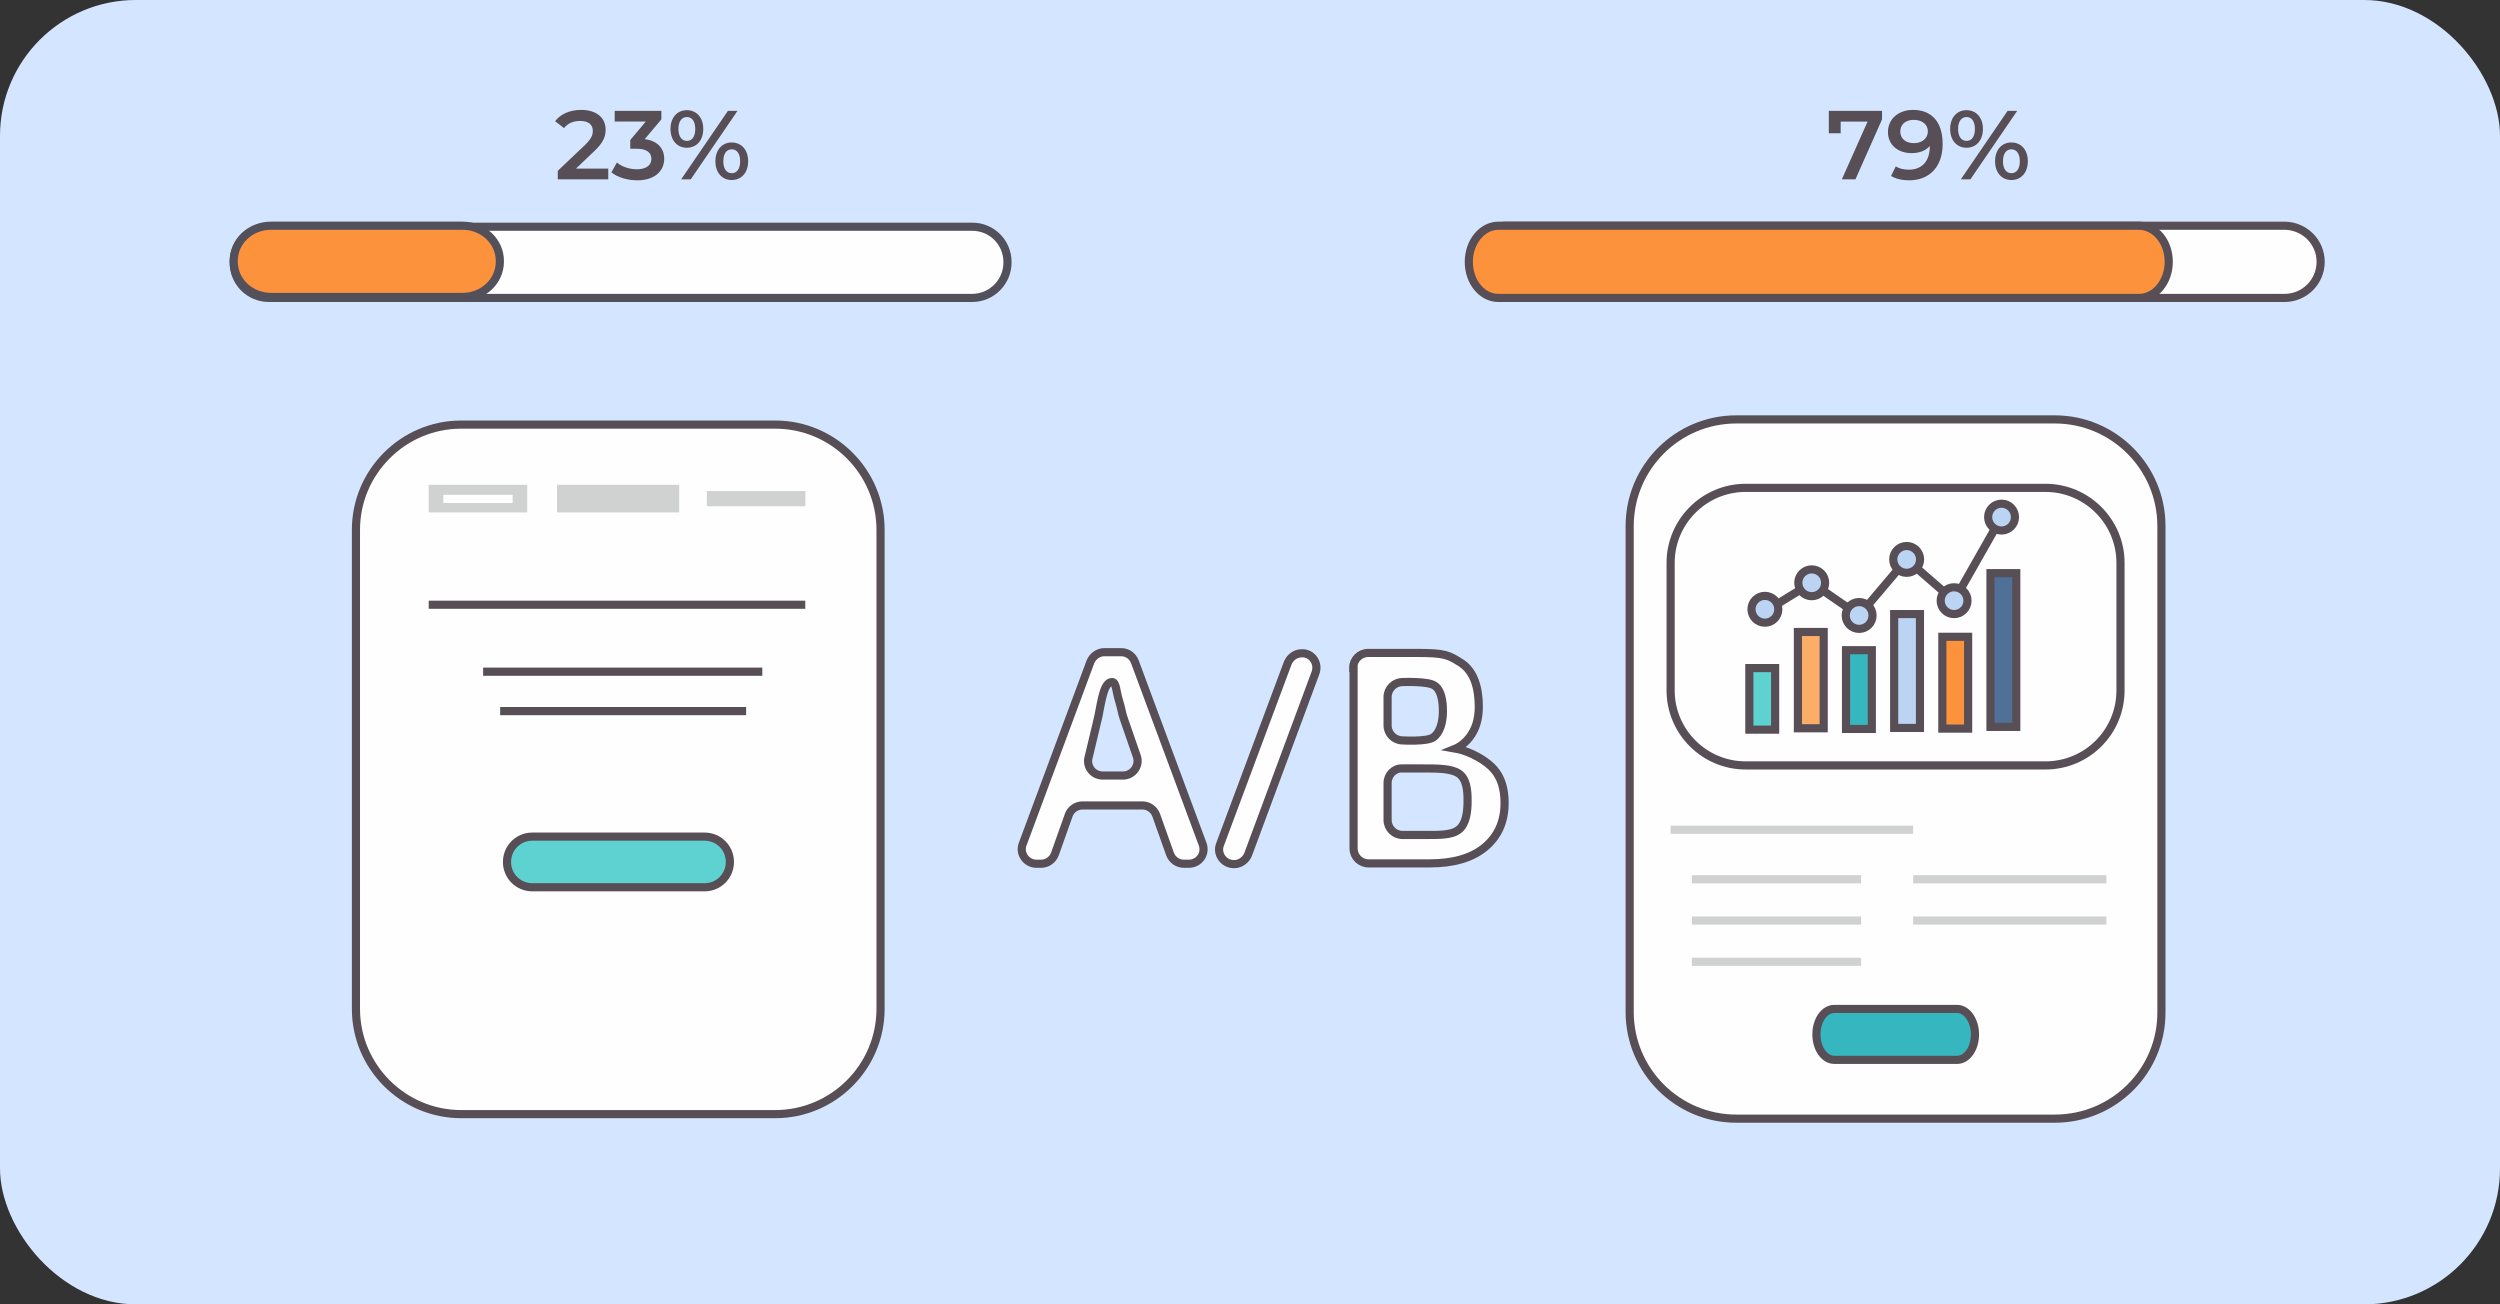 <svg width="460" height="240" viewBox="0 0 460 240" fill="none" xmlns="http://www.w3.org/2000/svg">
<rect x="0" y="0" width="460" height="240" fill="#333333" stroke="none"/>
<rect width="460" height="240" rx="25" fill="#D4E6FF"/>
<path d="M378.082 205.831H319.479C308.658 205.831 299.861 197.035 299.861 186.213V96.79C299.861 85.968 308.658 77.171 319.479 77.171H378.082C388.904 77.171 397.701 85.968 397.701 96.79V186.213C397.764 197.035 388.967 205.831 378.082 205.831Z" fill="#FFFEFF" stroke="#574E56" stroke-width="1.5" stroke-miterlimit="10"/>
<path d="M363.397 190.327C363.397 192.922 361.942 195.011 360.107 195.011H337.514C335.678 195.011 334.223 192.922 334.223 190.327C334.223 187.733 335.678 185.644 337.514 185.644H360.107C361.879 185.644 363.397 187.733 363.397 190.327Z" fill="#36B6BF" stroke="#574E56" stroke-width="1.5" stroke-miterlimit="10"/>
<path d="M427.001 48.175C427.001 51.846 424.027 54.821 420.356 54.821H277.203C273.533 54.821 270.558 51.846 270.558 48.175C270.558 44.505 273.533 41.531 277.203 41.531H420.419C424.027 41.594 427.001 44.505 427.001 48.175Z" fill="#FFFEFF" stroke="#574E56" stroke-width="1.5" stroke-miterlimit="10"/>
<path d="M399.048 48.175C399.048 51.846 396.58 54.821 393.606 54.821H275.704C272.666 54.821 270.261 51.846 270.261 48.175C270.261 44.505 272.73 41.531 275.704 41.531H393.606C396.643 41.594 399.048 44.505 399.048 48.175Z" fill="#FD923D" stroke="#574E56" stroke-width="1.5" stroke-miterlimit="10"/>
<path d="M336.504 20.4V24.522H338.682V22.38H343.632L338.898 33H341.4L346.296 21.966V20.4H336.504ZM351.991 20.22C349.417 20.22 347.383 21.804 347.383 24.306C347.383 26.664 349.237 28.176 351.721 28.176C353.125 28.176 354.331 27.744 355.087 26.862V26.88C355.087 29.742 353.593 31.218 351.217 31.218C350.335 31.218 349.507 31.056 348.823 30.606L347.959 32.37C348.805 32.91 350.011 33.18 351.271 33.18C354.925 33.18 357.445 30.804 357.445 26.484C357.445 22.434 355.429 20.22 351.991 20.22ZM352.171 26.34C350.641 26.34 349.651 25.512 349.651 24.198C349.651 22.884 350.659 22.056 352.117 22.056C353.791 22.056 354.727 22.992 354.727 24.18C354.727 25.422 353.683 26.34 352.171 26.34ZM361.836 27.186C363.636 27.186 364.86 25.818 364.86 23.73C364.86 21.642 363.636 20.274 361.836 20.274C360.036 20.274 358.83 21.66 358.83 23.73C358.83 25.8 360.036 27.186 361.836 27.186ZM360.792 33H362.556L371.16 20.4H369.396L360.792 33ZM361.836 25.926C360.9 25.926 360.288 25.116 360.288 23.73C360.288 22.344 360.9 21.534 361.836 21.534C362.808 21.534 363.384 22.326 363.384 23.73C363.384 25.134 362.808 25.926 361.836 25.926ZM370.098 33.126C371.898 33.126 373.122 31.74 373.122 29.67C373.122 27.6 371.898 26.214 370.098 26.214C368.298 26.214 367.092 27.6 367.092 29.67C367.092 31.74 368.298 33.126 370.098 33.126ZM370.098 31.866C369.144 31.866 368.55 31.074 368.55 29.67C368.55 28.266 369.144 27.474 370.098 27.474C371.052 27.474 371.646 28.284 371.646 29.67C371.646 31.056 371.052 31.866 370.098 31.866Z" fill="#574E56"/>
<path d="M390.172 101.727V118.497L369.73 97.423L348.783 123.054L340.176 116.662L313.849 139.635C313.659 139.508 313.406 139.382 313.216 139.255C313.026 139.129 312.899 139.002 312.71 138.876C312.203 138.496 311.76 138.116 311.317 137.673C310.305 136.661 309.419 135.458 308.786 134.192C308.659 133.939 308.533 133.686 308.469 133.433C308.026 132.294 307.647 131.155 307.52 129.952C307.457 129.699 307.457 129.446 307.457 129.193C307.457 128.876 307.394 128.623 307.394 128.307V101.79C307.394 94.449 313.342 88.563 320.62 88.563H376.945C384.286 88.5 390.172 94.449 390.172 101.727Z" fill="#FFFEFF"/>
<path d="M307.394 152.672H352.01" stroke="#D0D1D1" stroke-width="1.5" stroke-miterlimit="10"/>
<path d="M311.304 161.784H342.441" stroke="#D0D1D1" stroke-width="1.5" stroke-miterlimit="10"/>
<path d="M311.304 169.379H342.441" stroke="#D0D1D1" stroke-width="1.5" stroke-miterlimit="10"/>
<path d="M311.304 176.973H342.441" stroke="#D0D1D1" stroke-width="1.5" stroke-miterlimit="10"/>
<path d="M352.019 161.785H387.585" stroke="#D0D1D1" stroke-width="1.5" stroke-miterlimit="10"/>
<path d="M352.019 169.38H387.585" stroke="#D0D1D1" stroke-width="1.5" stroke-miterlimit="10"/>
<path d="M376.375 140.838H321.19C313.596 140.838 307.394 134.636 307.394 127.041V103.562C307.394 95.968 313.596 89.766 321.19 89.766H376.375C383.969 89.766 390.172 95.968 390.172 103.562V127.041C390.172 134.699 383.969 140.838 376.375 140.838Z" stroke="#574E56" stroke-width="1.5" stroke-miterlimit="10"/>
<path d="M142.654 205H84.861C74.194 205 65.494 196.3 65.494 185.632V97.494C65.494 86.826 74.194 78.126 84.861 78.126H142.654C153.321 78.126 162.021 86.826 162.021 97.494V185.632C162.021 196.3 153.321 205 142.654 205Z" fill="#FFFEFF" stroke="#574E56" stroke-width="1.5" stroke-miterlimit="10"/>
<path d="M134.301 158.6C134.301 161.189 132.23 163.26 129.64 163.26H97.948C95.359 163.26 93.287 161.189 93.287 158.6C93.287 156.01 95.359 153.939 97.948 153.939H129.64C132.23 153.939 134.301 156.01 134.301 158.6Z" fill="#5ED2D1" stroke="#574E56" stroke-width="1.5" stroke-miterlimit="10" stroke-linejoin="round"/>
<path d="M78.882 111.269H148.17" stroke="#574E56" stroke-width="1.5" stroke-miterlimit="10" stroke-linejoin="round"/>
<path d="M88.896 123.594H140.267" stroke="#574E56" stroke-width="1.5" stroke-miterlimit="10" stroke-linejoin="round"/>
<path d="M92.029 130.843H137.289" stroke="#574E56" stroke-width="1.5" stroke-miterlimit="10" stroke-linejoin="round"/>
<path d="M97.007 89.207H78.882V94.282H97.007V89.207Z" fill="#D0D1D1"/>
<path d="M124.967 89.206H102.493V94.281H124.967V89.206Z" fill="#D0D1D1"/>
<path d="M148.186 90.347H130.061V93.144H148.186V90.347Z" fill="#D0D1D1"/>
<path d="M81.582 91.797H94.322" stroke="white" stroke-width="1.5" stroke-miterlimit="10"/>
<path d="M105.978 31.02L109.344 27.816C111.09 26.178 111.432 25.062 111.432 23.838C111.432 21.606 109.668 20.22 106.932 20.22C104.862 20.22 103.116 20.994 102.144 22.308L103.782 23.568C104.484 22.668 105.51 22.254 106.734 22.254C108.282 22.254 109.074 22.92 109.074 24.072C109.074 24.774 108.858 25.512 107.634 26.682L102.63 31.434V33H111.918V31.02H105.978ZM118.633 25.602L121.693 21.966V20.4H113.107V22.362H118.831L115.969 25.764V27.366H117.121C119.029 27.366 119.857 28.104 119.857 29.238C119.857 30.408 118.867 31.146 117.193 31.146C115.771 31.146 114.403 30.66 113.503 29.904L112.495 31.722C113.665 32.64 115.447 33.18 117.229 33.18C120.613 33.18 122.215 31.344 122.215 29.22C122.215 27.33 121.009 25.908 118.633 25.602ZM126.377 27.186C128.177 27.186 129.401 25.818 129.401 23.73C129.401 21.642 128.177 20.274 126.377 20.274C124.577 20.274 123.371 21.66 123.371 23.73C123.371 25.8 124.577 27.186 126.377 27.186ZM125.333 33H127.097L135.701 20.4H133.937L125.333 33ZM126.377 25.926C125.441 25.926 124.829 25.116 124.829 23.73C124.829 22.344 125.441 21.534 126.377 21.534C127.349 21.534 127.925 22.326 127.925 23.73C127.925 25.134 127.349 25.926 126.377 25.926ZM134.639 33.126C136.439 33.126 137.663 31.74 137.663 29.67C137.663 27.6 136.439 26.214 134.639 26.214C132.839 26.214 131.633 27.6 131.633 29.67C131.633 31.74 132.839 33.126 134.639 33.126ZM134.639 31.866C133.685 31.866 133.091 31.074 133.091 29.67C133.091 28.266 133.685 27.474 134.639 27.474C135.593 27.474 136.187 28.284 136.187 29.67C136.187 31.056 135.593 31.866 134.639 31.866Z" fill="#574E56"/>
<path d="M178.873 54.82H49.505C45.881 54.82 42.999 51.939 42.999 48.314V48.221C42.999 44.597 45.881 41.716 49.505 41.716H178.873C182.498 41.716 185.379 44.597 185.379 48.221V48.314C185.379 51.846 182.498 54.82 178.873 54.82Z" fill="#FFFEFF" stroke="#52505B" stroke-width="1.5" stroke-miterlimit="10"/>
<path d="M85.1 54.634H49.877C46.066 54.634 42.999 51.753 42.999 48.129V48.036C42.999 44.411 46.066 41.53 49.877 41.53H85.1C88.91 41.53 91.977 44.411 91.977 48.036V48.129C91.977 51.753 88.91 54.634 85.1 54.634Z" fill="#FD923D" stroke="#52505B" stroke-width="1.5" stroke-miterlimit="10"/>
<path d="M326.627 122.927H321.881V134.255H326.627V122.927Z" fill="#5ED2D1" stroke="#574E56" stroke-width="1.5" stroke-miterlimit="10"/>
<path d="M335.559 116.283H330.812V134.003H335.559V116.283Z" fill="#FDAD67" stroke="#574E56" stroke-width="1.5" stroke-miterlimit="10"/>
<path d="M344.414 119.636H339.667V134.128H344.414V119.636Z" fill="#36B6BF" stroke="#574E56" stroke-width="1.5" stroke-miterlimit="10"/>
<path d="M353.273 112.992H348.527V133.939H353.273V112.992Z" fill="#BCD4F4" stroke="#574E56" stroke-width="1.5" stroke-miterlimit="10"/>
<path d="M362.137 117.169H357.391V134.066H362.137V117.169Z" fill="#FD923D" stroke="#574E56" stroke-width="1.5" stroke-miterlimit="10"/>
<path d="M370.994 105.461H366.248V133.75H370.994V105.461Z" fill="#507097" stroke="#574E56" stroke-width="1.5" stroke-miterlimit="10"/>
<path d="M324.615 112.613L333.348 107.234L342.082 113.246L350.815 102.93L359.549 110.525L368.282 95.146" fill="#FFFEFF"/>
<path d="M324.615 112.613L333.348 107.234L342.082 113.246L350.815 102.93L359.549 110.525L368.282 95.146" stroke="#574E56" stroke-width="1.5" stroke-miterlimit="10"/>
<path d="M368.285 97.615C369.648 97.615 370.754 96.509 370.754 95.146C370.754 93.783 369.648 92.678 368.285 92.678C366.922 92.678 365.817 93.783 365.817 95.146C365.817 96.509 366.922 97.615 368.285 97.615Z" fill="#BCD4F4" stroke="#574E56" stroke-width="1.5" stroke-miterlimit="10"/>
<path d="M359.552 112.993C360.915 112.993 362.02 111.888 362.02 110.525C362.02 109.161 360.915 108.056 359.552 108.056C358.189 108.056 357.083 109.161 357.083 110.525C357.083 111.888 358.189 112.993 359.552 112.993Z" fill="#BCD4F4" stroke="#574E56" stroke-width="1.5" stroke-miterlimit="10"/>
<path d="M350.826 105.399C352.189 105.399 353.294 104.294 353.294 102.931C353.294 101.568 352.189 100.463 350.826 100.463C349.463 100.463 348.357 101.568 348.357 102.931C348.357 104.294 349.463 105.399 350.826 105.399Z" fill="#BCD4F4" stroke="#574E56" stroke-width="1.5" stroke-miterlimit="10"/>
<path d="M342.081 115.714C343.445 115.714 344.55 114.609 344.55 113.246C344.55 111.882 343.445 110.777 342.081 110.777C340.718 110.777 339.613 111.882 339.613 113.246C339.613 114.609 340.718 115.714 342.081 115.714Z" fill="#BCD4F4" stroke="#574E56" stroke-width="1.5" stroke-miterlimit="10"/>
<path d="M333.357 109.703C334.72 109.703 335.825 108.598 335.825 107.235C335.825 105.872 334.72 104.766 333.357 104.766C331.994 104.766 330.888 105.872 330.888 107.235C330.888 108.598 331.994 109.703 333.357 109.703Z" fill="#BCD4F4" stroke="#574E56" stroke-width="1.5" stroke-miterlimit="10"/>
<path d="M324.742 114.576C326.105 114.576 327.211 113.471 327.211 112.107C327.211 110.744 326.105 109.639 324.742 109.639C323.379 109.639 322.274 110.744 322.274 112.107C322.274 113.471 323.379 114.576 324.742 114.576Z" fill="#BCD4F4" stroke="#574E56" stroke-width="1.5" stroke-miterlimit="10"/>
<path d="M215.286 157.143L212.741 149.99C212.329 148.889 211.297 148.201 210.196 148.201H199.191C198.022 148.201 196.99 148.958 196.646 149.99L194.101 157.143C193.688 158.244 192.657 158.931 191.556 158.931H190.731C188.805 158.931 187.498 157.005 188.186 155.286L200.635 121.788C201.048 120.757 202.08 120 203.18 120H206.276C207.445 120 208.408 120.688 208.821 121.788L221.27 155.286C221.958 157.074 220.651 158.931 218.726 158.931H217.831C216.731 158.931 215.699 158.244 215.286 157.143ZM206.62 142.699C208.477 142.699 209.784 140.841 209.165 139.122L206.757 132.175C206.482 131.487 206.344 130.318 205.863 128.804C205.382 127.291 205.382 125.571 204.694 125.503C203.112 125.365 202.699 128.873 202.08 131.9L200.36 139.122C199.741 140.91 201.048 142.699 202.905 142.699H206.62Z" fill="#FFFEFF" stroke="#574E56" stroke-width="1.5" stroke-miterlimit="10"/>
<path d="M242.035 123.852L229.654 157.211C229.242 158.243 228.21 159 227.109 159H227.041C225.115 159 223.808 157.074 224.496 155.354L236.945 121.994C237.358 120.963 238.39 120.206 239.49 120.206H239.559C241.416 120.137 242.723 122.063 242.035 123.852Z" fill="#FFFEFF" stroke="#574E56" stroke-width="1.5" stroke-miterlimit="10"/>
<path d="M248.988 122.889C248.988 121.376 250.226 120.138 251.739 120.138H260.543C265.909 120.138 266.459 120.481 268.866 121.995C271.274 123.577 272.099 126.672 272.099 130.042C272.099 132.312 271.549 134.169 270.379 135.683C269.21 137.196 267.834 137.746 267.834 137.746C270.586 138.228 273.681 140.085 274.919 141.598C276.226 143.111 276.845 145.175 276.845 147.72C276.845 151.228 275.607 153.91 273.2 155.905C270.792 157.9 267.353 158.863 263.088 158.863H251.808C250.295 158.863 249.057 157.625 249.057 156.111V122.889H248.988ZM255.316 133.482C255.316 134.995 256.554 136.233 258.067 136.233C258.067 136.233 262.538 136.508 263.707 135.683C264.946 134.857 265.496 132.931 265.496 130.868C265.496 129.079 265.221 126.947 263.914 126.122C262.607 125.296 258.067 125.503 258.067 125.503C256.554 125.503 255.316 126.741 255.316 128.254V133.482ZM255.316 144.074V150.884C255.316 152.397 256.554 153.635 258.067 153.635H262.057C264.739 153.635 267.078 153.704 268.385 152.672C269.76 151.64 270.036 149.439 270.036 147.307C270.036 145.312 269.829 143.318 268.453 142.355C267.078 141.392 264.533 141.392 261.713 141.392H257.998C256.554 141.323 255.316 142.561 255.316 144.074Z" fill="#FFFEFF" stroke="#574E56" stroke-width="1.5" stroke-miterlimit="10"/>
</svg>
